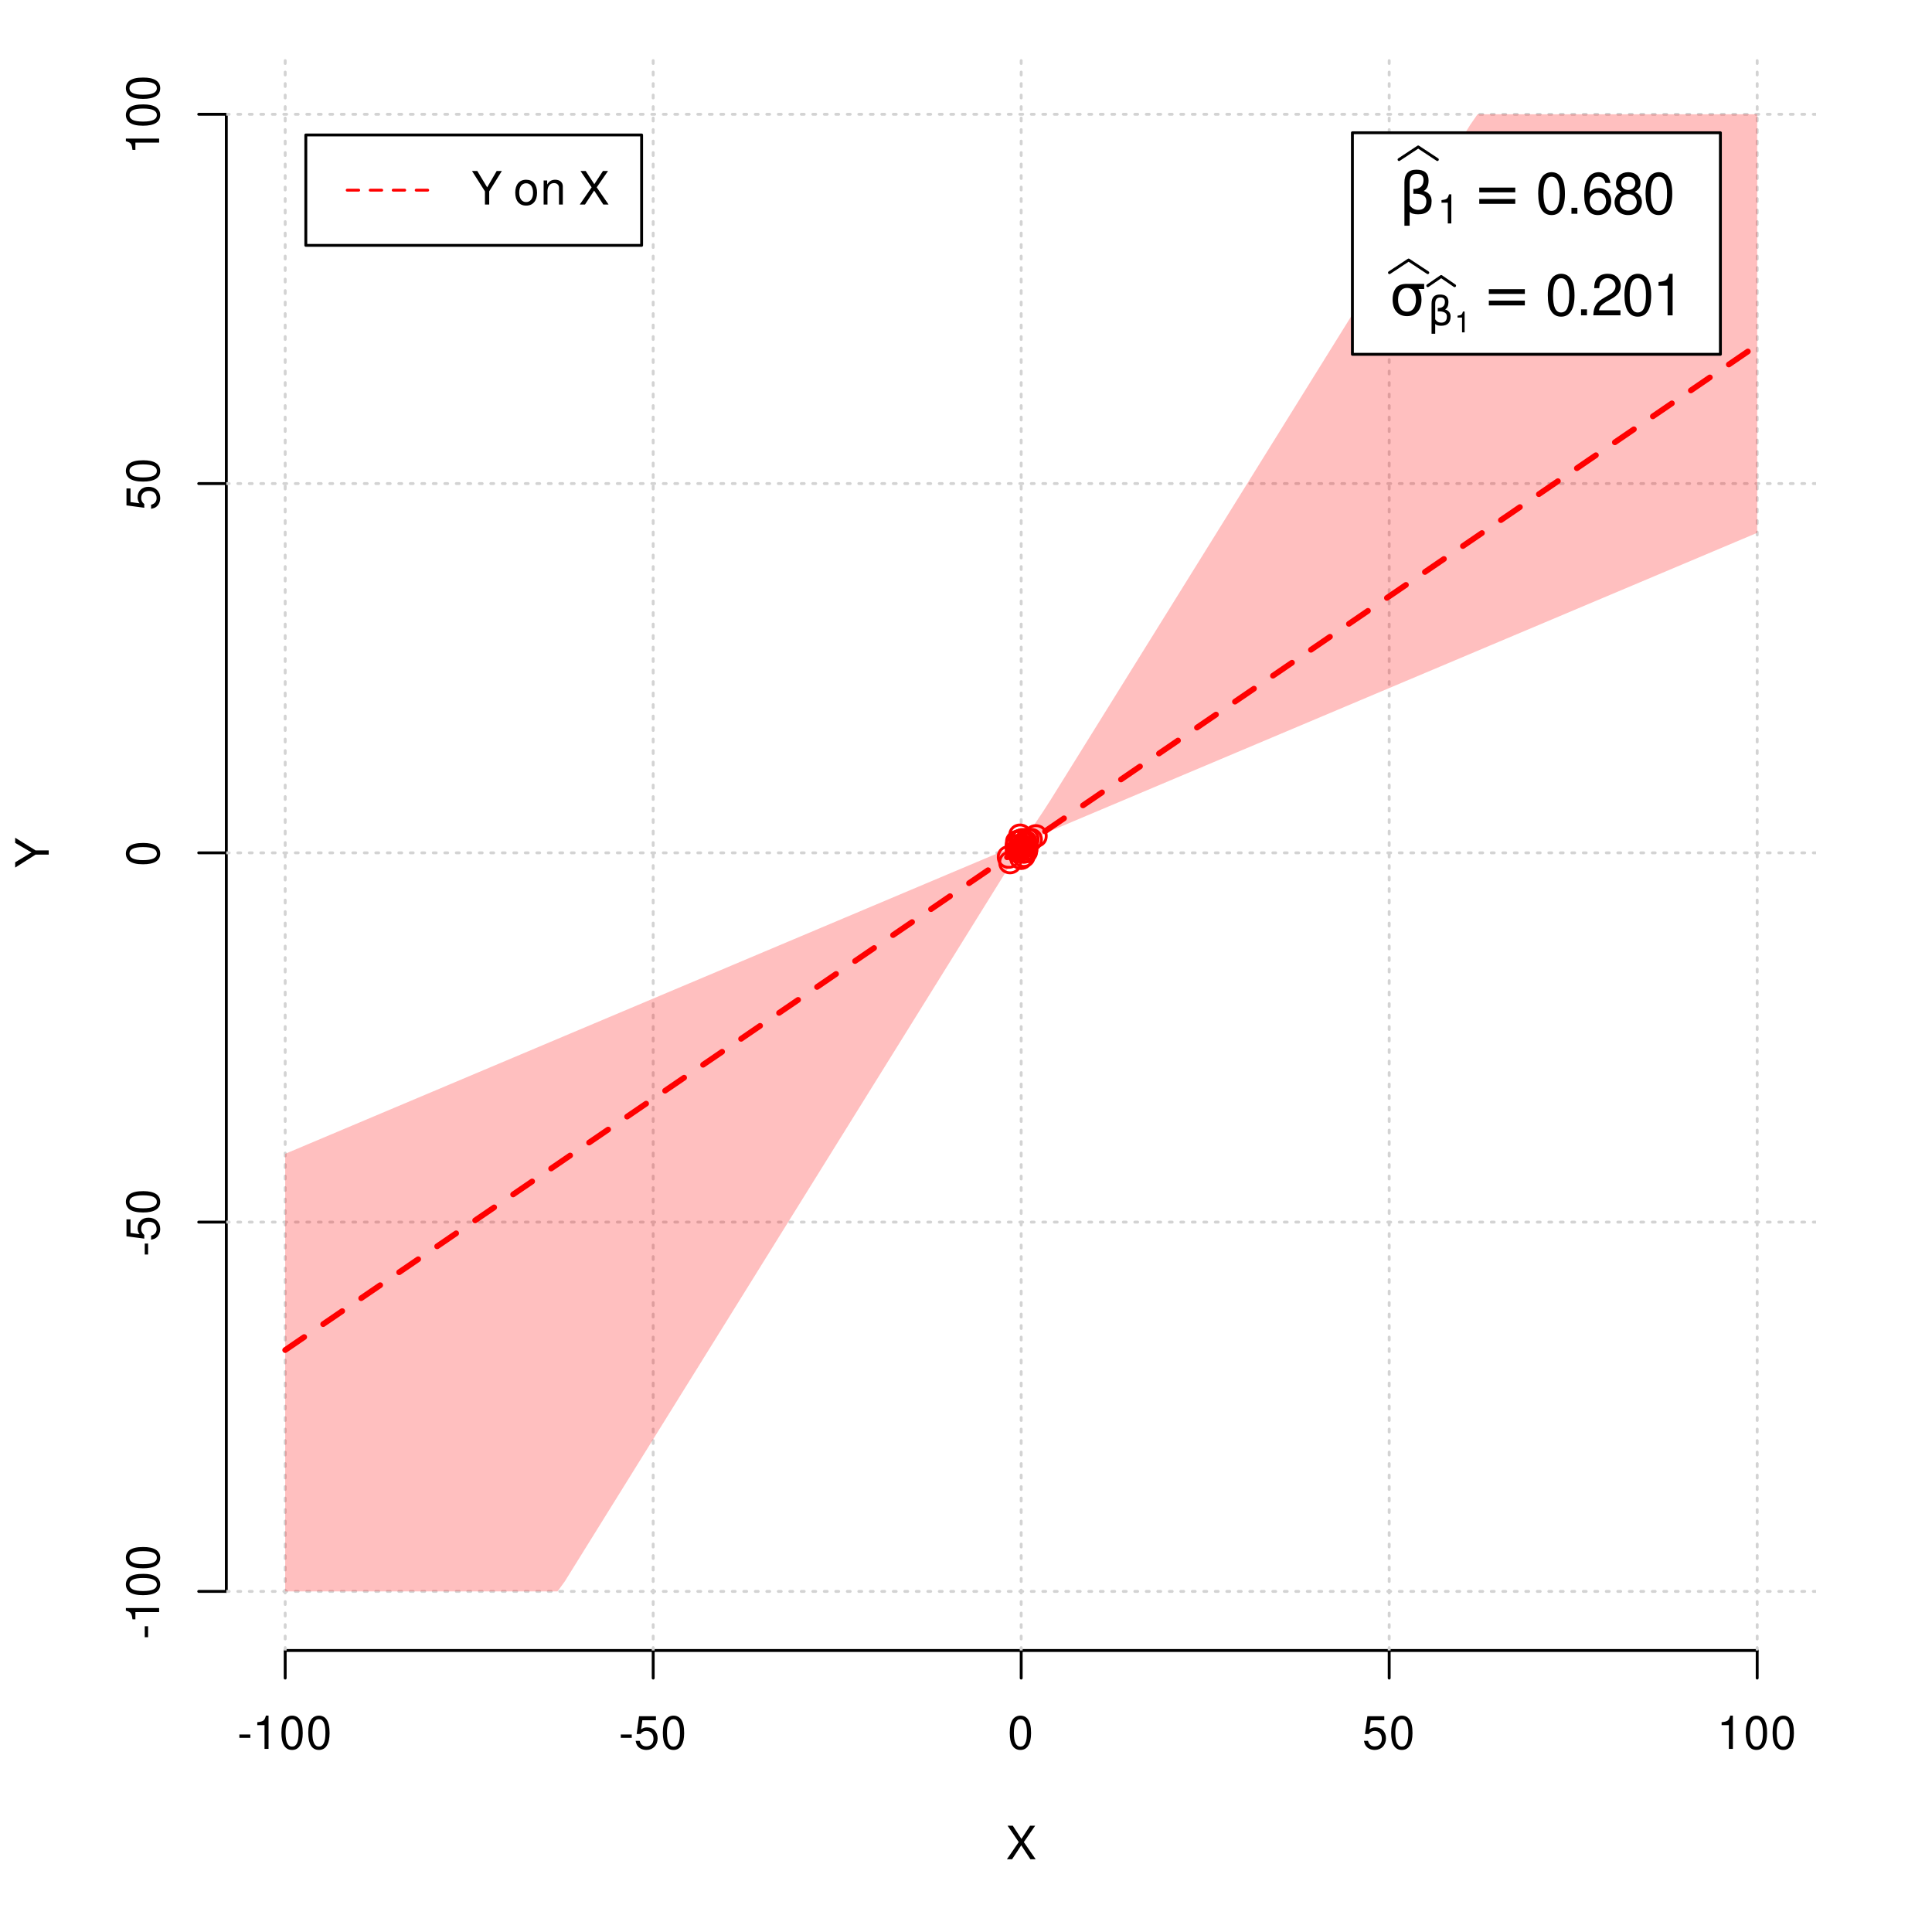 <?xml version="1.0" encoding="UTF-8"?>
<svg xmlns="http://www.w3.org/2000/svg" xmlns:xlink="http://www.w3.org/1999/xlink" width="504pt" height="504pt" viewBox="0 0 504 504" version="1.1">
<defs>
<g>
<symbol overflow="visible" id="glyph0-0">
<path style="stroke:none;" d=""/>
</symbol>
<symbol overflow="visible" id="glyph0-1">
<path style="stroke:none;" d="M 4.688 -4.484 L 7.641 -8.75 L 6.312 -8.75 L 4.062 -5.312 L 1.812 -8.75 L 0.453 -8.75 L 3.359 -4.484 L 0.266 0 L 1.625 0 L 4.016 -3.641 L 6.406 0 L 7.781 0 Z M 4.688 -4.484 "/>
</symbol>
<symbol overflow="visible" id="glyph0-2">
<path style="stroke:none;" d="M 3.406 -3.75 L 0.547 -3.75 L 0.547 -2.875 L 3.406 -2.875 Z M 3.406 -3.75 "/>
</symbol>
<symbol overflow="visible" id="glyph0-3">
<path style="stroke:none;" d="M 3.109 -6.188 L 3.109 0 L 4.156 0 L 4.156 -8.672 L 3.469 -8.672 C 3.094 -7.344 2.859 -7.156 1.219 -6.953 L 1.219 -6.188 Z M 3.109 -6.188 "/>
</symbol>
<symbol overflow="visible" id="glyph0-4">
<path style="stroke:none;" d="M 3.297 -8.672 C 2.516 -8.672 1.781 -8.312 1.344 -7.734 C 0.797 -6.953 0.516 -5.812 0.516 -4.203 C 0.516 -1.266 1.469 0.281 3.297 0.281 C 5.094 0.281 6.078 -1.266 6.078 -4.125 C 6.078 -5.812 5.812 -6.938 5.25 -7.734 C 4.812 -8.328 4.109 -8.672 3.297 -8.672 Z M 3.297 -7.734 C 4.438 -7.734 5 -6.578 5 -4.219 C 5 -1.75 4.453 -0.594 3.281 -0.594 C 2.156 -0.594 1.594 -1.797 1.594 -4.188 C 1.594 -6.578 2.156 -7.734 3.297 -7.734 Z M 3.297 -7.734 "/>
</symbol>
<symbol overflow="visible" id="glyph0-5">
<path style="stroke:none;" d="M 5.719 -8.516 L 1.312 -8.516 L 0.688 -3.875 L 1.656 -3.875 C 2.141 -4.469 2.562 -4.672 3.234 -4.672 C 4.375 -4.672 5.078 -3.891 5.078 -2.625 C 5.078 -1.406 4.375 -0.656 3.219 -0.656 C 2.297 -0.656 1.734 -1.125 1.469 -2.094 L 0.422 -2.094 C 0.562 -1.391 0.688 -1.062 0.938 -0.75 C 1.422 -0.094 2.281 0.281 3.234 0.281 C 4.953 0.281 6.156 -0.969 6.156 -2.766 C 6.156 -4.453 5.047 -5.609 3.406 -5.609 C 2.812 -5.609 2.328 -5.453 1.844 -5.094 L 2.172 -7.469 L 5.719 -7.469 Z M 5.719 -8.516 "/>
</symbol>
<symbol overflow="visible" id="glyph0-6">
<path style="stroke:none;" d="M 4.641 -3.438 L 7.938 -8.75 L 6.594 -8.75 L 4.109 -4.484 L 1.531 -8.75 L 0.156 -8.75 L 3.531 -3.438 L 3.531 0 L 4.641 0 Z M 4.641 -3.438 "/>
</symbol>
<symbol overflow="visible" id="glyph0-7">
<path style="stroke:none;" d=""/>
</symbol>
<symbol overflow="visible" id="glyph0-8">
<path style="stroke:none;" d="M 3.266 -6.469 C 1.484 -6.469 0.438 -5.203 0.438 -3.094 C 0.438 -0.969 1.484 0.281 3.281 0.281 C 5.047 0.281 6.125 -0.984 6.125 -3.047 C 6.125 -5.234 5.094 -6.469 3.266 -6.469 Z M 3.281 -5.547 C 4.406 -5.547 5.078 -4.625 5.078 -3.062 C 5.078 -1.578 4.375 -0.641 3.281 -0.641 C 2.156 -0.641 1.469 -1.578 1.469 -3.094 C 1.469 -4.625 2.156 -5.547 3.281 -5.547 Z M 3.281 -5.547 "/>
</symbol>
<symbol overflow="visible" id="glyph0-9">
<path style="stroke:none;" d="M 0.844 -6.281 L 0.844 0 L 1.844 0 L 1.844 -3.469 C 1.844 -4.75 2.516 -5.594 3.547 -5.594 C 4.344 -5.594 4.844 -5.109 4.844 -4.359 L 4.844 0 L 5.844 0 L 5.844 -4.75 C 5.844 -5.797 5.062 -6.469 3.859 -6.469 C 2.922 -6.469 2.312 -6.109 1.766 -5.234 L 1.766 -6.281 Z M 0.844 -6.281 "/>
</symbol>
<symbol overflow="visible" id="glyph1-0">
<path style="stroke:none;" d=""/>
</symbol>
<symbol overflow="visible" id="glyph1-1">
<path style="stroke:none;" d="M -3.438 -4.641 L -8.75 -7.938 L -8.75 -6.594 L -4.484 -4.109 L -8.75 -1.531 L -8.75 -0.156 L -3.438 -3.531 L 0 -3.531 L 0 -4.641 Z M -3.438 -4.641 "/>
</symbol>
<symbol overflow="visible" id="glyph1-2">
<path style="stroke:none;" d="M -3.75 -3.406 L -3.75 -0.547 L -2.875 -0.547 L -2.875 -3.406 Z M -3.75 -3.406 "/>
</symbol>
<symbol overflow="visible" id="glyph1-3">
<path style="stroke:none;" d="M -6.188 -3.109 L 0 -3.109 L 0 -4.156 L -8.672 -4.156 L -8.672 -3.469 C -7.344 -3.094 -7.156 -2.859 -6.953 -1.219 L -6.188 -1.219 Z M -6.188 -3.109 "/>
</symbol>
<symbol overflow="visible" id="glyph1-4">
<path style="stroke:none;" d="M -8.672 -3.297 C -8.672 -2.516 -8.312 -1.781 -7.734 -1.344 C -6.953 -0.797 -5.812 -0.516 -4.203 -0.516 C -1.266 -0.516 0.281 -1.469 0.281 -3.297 C 0.281 -5.094 -1.266 -6.078 -4.125 -6.078 C -5.812 -6.078 -6.938 -5.812 -7.734 -5.25 C -8.328 -4.812 -8.672 -4.109 -8.672 -3.297 Z M -7.734 -3.297 C -7.734 -4.438 -6.578 -5 -4.219 -5 C -1.75 -5 -0.594 -4.453 -0.594 -3.281 C -0.594 -2.156 -1.797 -1.594 -4.188 -1.594 C -6.578 -1.594 -7.734 -2.156 -7.734 -3.297 Z M -7.734 -3.297 "/>
</symbol>
<symbol overflow="visible" id="glyph1-5">
<path style="stroke:none;" d="M -8.516 -5.719 L -8.516 -1.312 L -3.875 -0.688 L -3.875 -1.656 C -4.469 -2.141 -4.672 -2.562 -4.672 -3.234 C -4.672 -4.375 -3.891 -5.078 -2.625 -5.078 C -1.406 -5.078 -0.656 -4.375 -0.656 -3.219 C -0.656 -2.297 -1.125 -1.734 -2.094 -1.469 L -2.094 -0.422 C -1.391 -0.562 -1.062 -0.688 -0.75 -0.938 C -0.094 -1.422 0.281 -2.281 0.281 -3.234 C 0.281 -4.953 -0.969 -6.156 -2.766 -6.156 C -4.453 -6.156 -5.609 -5.047 -5.609 -3.406 C -5.609 -2.812 -5.453 -2.328 -5.094 -1.844 L -7.469 -2.172 L -7.469 -5.719 Z M -8.516 -5.719 "/>
</symbol>
<symbol overflow="visible" id="glyph2-0">
<path style="stroke:none;" d="M 0.75 2.656 L 0.75 -10.578 L 8.25 -10.578 L 8.25 2.656 Z M 1.594 1.812 L 7.406 1.812 L 7.406 -9.734 L 1.594 -9.734 Z M 1.594 1.812 "/>
</symbol>
<symbol overflow="visible" id="glyph2-1">
<path style="stroke:none;" d="M 2.766 -0.5 L 2.766 3.125 L 1.406 3.125 L 1.406 -8.156 C 1.406 -10.375 2.445 -11.484 4.531 -11.484 C 6.645 -11.484 7.703 -10.547 7.703 -8.672 C 7.703 -7.336 7.285 -6.426 6.453 -5.938 C 7.816 -5.5 8.5 -4.625 8.5 -3.312 C 8.5 -1 7.32 0.156 4.969 0.156 C 3.926 0.156 3.191 -0.062 2.766 -0.5 Z M 2.766 -2.266 C 3.305 -1.422 4.055 -1 5.016 -1 C 6.422 -1 7.125 -1.766 7.125 -3.297 C 7.125 -4.672 5.992 -5.305 3.734 -5.203 L 3.734 -6.453 C 5.504 -6.453 6.391 -7.234 6.391 -8.797 C 6.391 -9.859 5.816 -10.391 4.672 -10.391 C 3.398 -10.391 2.766 -9.629 2.766 -8.109 Z M 2.766 -2.266 "/>
</symbol>
<symbol overflow="visible" id="glyph2-2">
<path style="stroke:none;" d="M 1.594 -6.812 L 10.984 -6.812 L 10.984 -5.578 L 1.594 -5.578 Z M 1.594 -3.828 L 10.984 -3.828 L 10.984 -2.578 L 1.594 -2.578 Z M 1.594 -3.828 "/>
</symbol>
<symbol overflow="visible" id="glyph2-3">
<path style="stroke:none;" d="M 4.594 -7.141 C 3.852 -7.141 3.281 -6.867 2.875 -6.328 C 2.457 -5.766 2.25 -5.02 2.25 -4.094 C 2.25 -3.113 2.457 -2.344 2.875 -1.781 C 3.289 -1.219 3.863 -0.938 4.594 -0.938 C 5.312 -0.938 5.879 -1.219 6.297 -1.781 C 6.711 -2.344 6.922 -3.113 6.922 -4.094 C 6.922 -4.988 6.711 -5.734 6.297 -6.328 C 5.91 -6.867 5.344 -7.141 4.594 -7.141 Z M 4.594 -8.203 L 9.062 -8.203 L 9.062 -6.859 L 7.562 -6.859 C 8.094 -6.098 8.359 -5.176 8.359 -4.094 C 8.359 -2.75 8.023 -1.695 7.359 -0.938 C 6.68 -0.164 5.758 0.219 4.594 0.219 C 3.414 0.219 2.492 -0.164 1.828 -0.938 C 1.16 -1.695 0.828 -2.75 0.828 -4.094 C 0.828 -5.445 1.16 -6.504 1.828 -7.266 C 2.379 -7.891 3.301 -8.203 4.594 -8.203 Z M 4.594 -8.203 "/>
</symbol>
<symbol overflow="visible" id="glyph3-0">
<path style="stroke:none;" d=""/>
</symbol>
<symbol overflow="visible" id="glyph3-1">
<path style="stroke:none;" d="M 2.719 -5.406 L 2.719 0 L 3.641 0 L 3.641 -7.594 L 3.031 -7.594 C 2.703 -6.422 2.5 -6.266 1.078 -6.078 L 1.078 -5.406 Z M 2.719 -5.406 "/>
</symbol>
<symbol overflow="visible" id="glyph4-0">
<path style="stroke:none;" d=""/>
</symbol>
<symbol overflow="visible" id="glyph4-1">
<path style="stroke:none;" d="M 4.125 -10.844 C 3.141 -10.844 2.234 -10.391 1.688 -9.656 C 0.984 -8.703 0.641 -7.266 0.641 -5.25 C 0.641 -1.594 1.844 0.344 4.125 0.344 C 6.375 0.344 7.609 -1.594 7.609 -5.156 C 7.609 -7.266 7.281 -8.672 6.562 -9.656 C 6.016 -10.406 5.125 -10.844 4.125 -10.844 Z M 4.125 -9.672 C 5.547 -9.672 6.25 -8.219 6.25 -5.281 C 6.25 -2.188 5.562 -0.75 4.094 -0.75 C 2.703 -0.75 2 -2.25 2 -5.234 C 2 -8.219 2.703 -9.672 4.125 -9.672 Z M 4.125 -9.672 "/>
</symbol>
<symbol overflow="visible" id="glyph4-2">
<path style="stroke:none;" d="M 2.859 -1.562 L 1.312 -1.562 L 1.312 0 L 2.859 0 Z M 2.859 -1.562 "/>
</symbol>
<symbol overflow="visible" id="glyph4-3">
<path style="stroke:none;" d="M 7.469 -8.031 C 7.219 -9.797 6.078 -10.844 4.453 -10.844 C 3.281 -10.844 2.234 -10.281 1.609 -9.297 C 0.938 -8.234 0.641 -6.922 0.641 -4.953 C 0.641 -3.125 0.906 -1.969 1.547 -1 C 2.109 -0.125 3.047 0.344 4.219 0.344 C 6.234 0.344 7.688 -1.172 7.688 -3.281 C 7.688 -5.281 6.344 -6.688 4.438 -6.688 C 3.391 -6.688 2.562 -6.297 2 -5.5 C 2.016 -8.188 2.844 -9.672 4.359 -9.672 C 5.297 -9.672 5.938 -9.078 6.156 -8.031 Z M 4.281 -5.516 C 5.547 -5.516 6.344 -4.625 6.344 -3.188 C 6.344 -1.812 5.438 -0.828 4.234 -0.828 C 3 -0.828 2.062 -1.859 2.062 -3.234 C 2.062 -4.594 2.969 -5.516 4.281 -5.516 Z M 4.281 -5.516 "/>
</symbol>
<symbol overflow="visible" id="glyph4-4">
<path style="stroke:none;" d="M 5.859 -5.719 C 6.969 -6.391 7.312 -6.938 7.312 -7.953 C 7.312 -9.656 6.016 -10.844 4.125 -10.844 C 2.25 -10.844 0.938 -9.656 0.938 -7.969 C 0.938 -6.938 1.281 -6.406 2.375 -5.719 C 1.156 -5.094 0.562 -4.219 0.562 -3.016 C 0.562 -1.031 2.016 0.344 4.125 0.344 C 6.219 0.344 7.688 -1.031 7.688 -3.016 C 7.688 -4.219 7.094 -5.094 5.859 -5.719 Z M 4.125 -9.672 C 5.25 -9.672 5.969 -9 5.969 -7.922 C 5.969 -6.906 5.234 -6.219 4.125 -6.219 C 3 -6.219 2.281 -6.906 2.281 -7.953 C 2.281 -9 3 -9.672 4.125 -9.672 Z M 4.125 -5.109 C 5.438 -5.109 6.344 -4.25 6.344 -2.984 C 6.344 -1.688 5.453 -0.828 4.094 -0.828 C 2.812 -0.828 1.906 -1.703 1.906 -2.969 C 1.906 -4.266 2.797 -5.109 4.125 -5.109 Z M 4.125 -5.109 "/>
</symbol>
<symbol overflow="visible" id="glyph4-5">
<path style="stroke:none;" d="M 7.594 -1.312 L 2 -1.312 C 2.125 -2.203 2.609 -2.781 3.922 -3.562 L 5.422 -4.406 C 6.906 -5.234 7.672 -6.344 7.672 -7.688 C 7.672 -8.578 7.312 -9.422 6.672 -10 C 6.047 -10.578 5.266 -10.844 4.266 -10.844 C 2.906 -10.844 1.906 -10.359 1.312 -9.438 C 0.938 -8.859 0.781 -8.188 0.75 -7.094 L 2.062 -7.094 C 2.109 -7.828 2.203 -8.266 2.391 -8.625 C 2.734 -9.281 3.422 -9.688 4.219 -9.688 C 5.422 -9.688 6.312 -8.812 6.312 -7.656 C 6.312 -6.781 5.812 -6.031 4.875 -5.484 L 3.5 -4.688 C 1.281 -3.406 0.625 -2.391 0.516 -0.016 L 7.594 -0.016 Z M 7.594 -1.312 "/>
</symbol>
<symbol overflow="visible" id="glyph4-6">
<path style="stroke:none;" d="M 3.891 -7.719 L 3.891 0 L 5.203 0 L 5.203 -10.844 L 4.328 -10.844 C 3.875 -9.188 3.562 -8.953 1.531 -8.688 L 1.531 -7.719 Z M 3.891 -7.719 "/>
</symbol>
<symbol overflow="visible" id="glyph5-0">
<path style="stroke:none;" d="M 0.516 1.859 L 0.516 -7.406 L 5.766 -7.406 L 5.766 1.859 Z M 1.109 1.266 L 5.188 1.266 L 5.188 -6.812 L 1.109 -6.812 Z M 1.109 1.266 "/>
</symbol>
<symbol overflow="visible" id="glyph5-1">
<path style="stroke:none;" d="M 1.938 -0.359 L 1.938 2.188 L 0.984 2.188 L 0.984 -5.703 C 0.984 -7.266 1.711 -8.047 3.172 -8.047 C 4.648 -8.047 5.391 -7.391 5.391 -6.078 C 5.391 -5.141 5.098 -4.5 4.516 -4.156 C 5.473 -3.844 5.953 -3.234 5.953 -2.328 C 5.953 -0.703 5.125 0.109 3.469 0.109 C 2.75 0.109 2.238 -0.047 1.938 -0.359 Z M 1.938 -1.578 C 2.312 -0.992 2.836 -0.703 3.516 -0.703 C 4.492 -0.703 4.984 -1.238 4.984 -2.312 C 4.984 -3.27 4.191 -3.711 2.609 -3.641 L 2.609 -4.516 C 3.848 -4.516 4.469 -5.062 4.469 -6.156 C 4.469 -6.906 4.066 -7.281 3.266 -7.281 C 2.379 -7.281 1.938 -6.742 1.938 -5.672 Z M 1.938 -1.578 "/>
</symbol>
<symbol overflow="visible" id="glyph6-0">
<path style="stroke:none;" d=""/>
</symbol>
<symbol overflow="visible" id="glyph6-1">
<path style="stroke:none;" d="M 1.938 -3.859 L 1.938 0 L 2.609 0 L 2.609 -5.422 L 2.172 -5.422 C 1.938 -4.594 1.781 -4.484 0.766 -4.344 L 0.766 -3.859 Z M 1.938 -3.859 "/>
</symbol>
</g>
<clipPath id="clip1">
  <path d="M 74 14.398 L 75 14.398 L 75 430.559 L 74 430.559 Z M 74 14.398 "/>
</clipPath>
<clipPath id="clip2">
  <path d="M 170 14.398 L 171 14.398 L 171 430.559 L 170 430.559 Z M 170 14.398 "/>
</clipPath>
<clipPath id="clip3">
  <path d="M 266 14.398 L 267 14.398 L 267 430.559 L 266 430.559 Z M 266 14.398 "/>
</clipPath>
<clipPath id="clip4">
  <path d="M 362 14.398 L 363 14.398 L 363 430.559 L 362 430.559 Z M 362 14.398 "/>
</clipPath>
<clipPath id="clip5">
  <path d="M 458 14.398 L 459 14.398 L 459 430.559 L 458 430.559 Z M 458 14.398 "/>
</clipPath>
<clipPath id="clip6">
  <path d="M 59.039 414 L 473.758 414 L 473.758 416 L 59.039 416 Z M 59.039 414 "/>
</clipPath>
<clipPath id="clip7">
  <path d="M 59.039 318 L 473.758 318 L 473.758 320 L 59.039 320 Z M 59.039 318 "/>
</clipPath>
<clipPath id="clip8">
  <path d="M 59.039 222 L 473.758 222 L 473.758 223 L 59.039 223 Z M 59.039 222 "/>
</clipPath>
<clipPath id="clip9">
  <path d="M 59.039 125 L 473.758 125 L 473.758 127 L 59.039 127 Z M 59.039 125 "/>
</clipPath>
<clipPath id="clip10">
  <path d="M 59.039 29 L 473.758 29 L 473.758 31 L 59.039 31 Z M 59.039 29 "/>
</clipPath>
</defs>
<g id="surface391">
<rect x="0" y="0" width="504" height="504" style="fill:rgb(100%,100%,100%);fill-opacity:1;stroke:none;"/>
<g style="fill:rgb(0%,0%,0%);fill-opacity:1;">
  <use xlink:href="#glyph0-1" x="262.398" y="485.029"/>
</g>
<g style="fill:rgb(0%,0%,0%);fill-opacity:1;">
  <use xlink:href="#glyph1-1" x="12.709" y="226.48"/>
</g>
<path style="fill:none;stroke-width:0.75;stroke-linecap:round;stroke-linejoin:round;stroke:rgb(0%,0%,0%);stroke-opacity:1;stroke-miterlimit:10;" d="M 74.398 430.559 L 458.398 430.559 "/>
<path style="fill:none;stroke-width:0.75;stroke-linecap:round;stroke-linejoin:round;stroke:rgb(0%,0%,0%);stroke-opacity:1;stroke-miterlimit:10;" d="M 74.398 430.559 L 74.398 437.762 "/>
<path style="fill:none;stroke-width:0.75;stroke-linecap:round;stroke-linejoin:round;stroke:rgb(0%,0%,0%);stroke-opacity:1;stroke-miterlimit:10;" d="M 170.398 430.559 L 170.398 437.762 "/>
<path style="fill:none;stroke-width:0.75;stroke-linecap:round;stroke-linejoin:round;stroke:rgb(0%,0%,0%);stroke-opacity:1;stroke-miterlimit:10;" d="M 266.398 430.559 L 266.398 437.762 "/>
<path style="fill:none;stroke-width:0.75;stroke-linecap:round;stroke-linejoin:round;stroke:rgb(0%,0%,0%);stroke-opacity:1;stroke-miterlimit:10;" d="M 362.398 430.559 L 362.398 437.762 "/>
<path style="fill:none;stroke-width:0.75;stroke-linecap:round;stroke-linejoin:round;stroke:rgb(0%,0%,0%);stroke-opacity:1;stroke-miterlimit:10;" d="M 458.398 430.559 L 458.398 437.762 "/>
<g style="fill:rgb(0%,0%,0%);fill-opacity:1;">
  <use xlink:href="#glyph0-2" x="61.898" y="456.229"/>
  <use xlink:href="#glyph0-3" x="65.898" y="456.229"/>
  <use xlink:href="#glyph0-4" x="72.898" y="456.229"/>
  <use xlink:href="#glyph0-4" x="79.898" y="456.229"/>
</g>
<g style="fill:rgb(0%,0%,0%);fill-opacity:1;">
  <use xlink:href="#glyph0-2" x="161.398" y="456.229"/>
  <use xlink:href="#glyph0-5" x="165.398" y="456.229"/>
  <use xlink:href="#glyph0-4" x="172.398" y="456.229"/>
</g>
<g style="fill:rgb(0%,0%,0%);fill-opacity:1;">
  <use xlink:href="#glyph0-4" x="262.898" y="456.229"/>
</g>
<g style="fill:rgb(0%,0%,0%);fill-opacity:1;">
  <use xlink:href="#glyph0-5" x="355.398" y="456.229"/>
  <use xlink:href="#glyph0-4" x="362.398" y="456.229"/>
</g>
<g style="fill:rgb(0%,0%,0%);fill-opacity:1;">
  <use xlink:href="#glyph0-3" x="447.898" y="456.229"/>
  <use xlink:href="#glyph0-4" x="454.898" y="456.229"/>
  <use xlink:href="#glyph0-4" x="461.898" y="456.229"/>
</g>
<path style="fill:none;stroke-width:0.75;stroke-linecap:round;stroke-linejoin:round;stroke:rgb(0%,0%,0%);stroke-opacity:1;stroke-miterlimit:10;" d="M 59.039 415.148 L 59.039 29.812 "/>
<path style="fill:none;stroke-width:0.75;stroke-linecap:round;stroke-linejoin:round;stroke:rgb(0%,0%,0%);stroke-opacity:1;stroke-miterlimit:10;" d="M 59.039 415.148 L 51.84 415.148 "/>
<path style="fill:none;stroke-width:0.75;stroke-linecap:round;stroke-linejoin:round;stroke:rgb(0%,0%,0%);stroke-opacity:1;stroke-miterlimit:10;" d="M 59.039 318.812 L 51.84 318.812 "/>
<path style="fill:none;stroke-width:0.75;stroke-linecap:round;stroke-linejoin:round;stroke:rgb(0%,0%,0%);stroke-opacity:1;stroke-miterlimit:10;" d="M 59.039 222.48 L 51.84 222.48 "/>
<path style="fill:none;stroke-width:0.75;stroke-linecap:round;stroke-linejoin:round;stroke:rgb(0%,0%,0%);stroke-opacity:1;stroke-miterlimit:10;" d="M 59.039 126.148 L 51.84 126.148 "/>
<path style="fill:none;stroke-width:0.75;stroke-linecap:round;stroke-linejoin:round;stroke:rgb(0%,0%,0%);stroke-opacity:1;stroke-miterlimit:10;" d="M 59.039 29.812 L 51.84 29.812 "/>
<g style="fill:rgb(0%,0%,0%);fill-opacity:1;">
  <use xlink:href="#glyph1-2" x="41.51" y="427.648"/>
  <use xlink:href="#glyph1-3" x="41.51" y="423.648"/>
  <use xlink:href="#glyph1-4" x="41.51" y="416.648"/>
  <use xlink:href="#glyph1-4" x="41.51" y="409.648"/>
</g>
<g style="fill:rgb(0%,0%,0%);fill-opacity:1;">
  <use xlink:href="#glyph1-2" x="41.51" y="327.812"/>
  <use xlink:href="#glyph1-5" x="41.51" y="323.812"/>
  <use xlink:href="#glyph1-4" x="41.51" y="316.812"/>
</g>
<g style="fill:rgb(0%,0%,0%);fill-opacity:1;">
  <use xlink:href="#glyph1-4" x="41.51" y="225.98"/>
</g>
<g style="fill:rgb(0%,0%,0%);fill-opacity:1;">
  <use xlink:href="#glyph1-5" x="41.51" y="133.148"/>
  <use xlink:href="#glyph1-4" x="41.51" y="126.148"/>
</g>
<g style="fill:rgb(0%,0%,0%);fill-opacity:1;">
  <use xlink:href="#glyph1-3" x="41.51" y="40.312"/>
  <use xlink:href="#glyph1-4" x="41.51" y="33.312"/>
  <use xlink:href="#glyph1-4" x="41.51" y="26.312"/>
</g>
<g clip-path="url(#clip1)" clip-rule="nonzero">
<path style="fill:none;stroke-width:0.75;stroke-linecap:round;stroke-linejoin:round;stroke:rgb(82.745%,82.745%,82.745%);stroke-opacity:1;stroke-dasharray:0.75,2.25;stroke-miterlimit:10;" d="M 74.398 430.559 L 74.398 14.398 "/>
</g>
<g clip-path="url(#clip2)" clip-rule="nonzero">
<path style="fill:none;stroke-width:0.75;stroke-linecap:round;stroke-linejoin:round;stroke:rgb(82.745%,82.745%,82.745%);stroke-opacity:1;stroke-dasharray:0.75,2.25;stroke-miterlimit:10;" d="M 170.398 430.559 L 170.398 14.398 "/>
</g>
<g clip-path="url(#clip3)" clip-rule="nonzero">
<path style="fill:none;stroke-width:0.75;stroke-linecap:round;stroke-linejoin:round;stroke:rgb(82.745%,82.745%,82.745%);stroke-opacity:1;stroke-dasharray:0.75,2.25;stroke-miterlimit:10;" d="M 266.398 430.559 L 266.398 14.398 "/>
</g>
<g clip-path="url(#clip4)" clip-rule="nonzero">
<path style="fill:none;stroke-width:0.75;stroke-linecap:round;stroke-linejoin:round;stroke:rgb(82.745%,82.745%,82.745%);stroke-opacity:1;stroke-dasharray:0.75,2.25;stroke-miterlimit:10;" d="M 362.398 430.559 L 362.398 14.398 "/>
</g>
<g clip-path="url(#clip5)" clip-rule="nonzero">
<path style="fill:none;stroke-width:0.75;stroke-linecap:round;stroke-linejoin:round;stroke:rgb(82.745%,82.745%,82.745%);stroke-opacity:1;stroke-dasharray:0.75,2.25;stroke-miterlimit:10;" d="M 458.398 430.559 L 458.398 14.398 "/>
</g>
<g clip-path="url(#clip6)" clip-rule="nonzero">
<path style="fill:none;stroke-width:0.75;stroke-linecap:round;stroke-linejoin:round;stroke:rgb(82.745%,82.745%,82.745%);stroke-opacity:1;stroke-dasharray:0.75,2.25;stroke-miterlimit:10;" d="M 59.039 415.148 L 473.762 415.148 "/>
</g>
<g clip-path="url(#clip7)" clip-rule="nonzero">
<path style="fill:none;stroke-width:0.75;stroke-linecap:round;stroke-linejoin:round;stroke:rgb(82.745%,82.745%,82.745%);stroke-opacity:1;stroke-dasharray:0.75,2.25;stroke-miterlimit:10;" d="M 59.039 318.812 L 473.762 318.812 "/>
</g>
<g clip-path="url(#clip8)" clip-rule="nonzero">
<path style="fill:none;stroke-width:0.75;stroke-linecap:round;stroke-linejoin:round;stroke:rgb(82.745%,82.745%,82.745%);stroke-opacity:1;stroke-dasharray:0.75,2.25;stroke-miterlimit:10;" d="M 59.039 222.48 L 473.762 222.48 "/>
</g>
<g clip-path="url(#clip9)" clip-rule="nonzero">
<path style="fill:none;stroke-width:0.75;stroke-linecap:round;stroke-linejoin:round;stroke:rgb(82.745%,82.745%,82.745%);stroke-opacity:1;stroke-dasharray:0.75,2.25;stroke-miterlimit:10;" d="M 59.039 126.148 L 473.762 126.148 "/>
</g>
<g clip-path="url(#clip10)" clip-rule="nonzero">
<path style="fill:none;stroke-width:0.75;stroke-linecap:round;stroke-linejoin:round;stroke:rgb(82.745%,82.745%,82.745%);stroke-opacity:1;stroke-dasharray:0.75,2.25;stroke-miterlimit:10;" d="M 59.039 29.812 L 473.762 29.812 "/>
</g>
<path style=" stroke:none;fill-rule:nonzero;fill:rgb(100%,0%,0%);fill-opacity:0.251;" d="M 74.398 381.992 L 74.398 300.992 L 76.32 300.184 L 78.238 299.375 L 80.16 298.562 L 82.078 297.754 L 84 296.941 L 85.922 296.133 L 87.84 295.324 L 89.762 294.512 L 91.68 293.703 L 93.602 292.895 L 95.52 292.082 L 97.441 291.273 L 99.359 290.465 L 101.281 289.652 L 103.199 288.844 L 105.121 288.035 L 107.039 287.223 L 108.961 286.414 L 110.879 285.605 L 112.801 284.793 L 114.719 283.984 L 116.641 283.172 L 118.559 282.363 L 120.48 281.555 L 122.398 280.742 L 124.32 279.934 L 126.238 279.125 L 128.16 278.312 L 130.078 277.504 L 132 276.695 L 133.922 275.883 L 135.84 275.074 L 137.762 274.266 L 139.68 273.453 L 141.602 272.645 L 143.52 271.832 L 145.441 271.023 L 147.359 270.215 L 149.281 269.402 L 151.199 268.594 L 153.121 267.785 L 155.039 266.973 L 156.961 266.164 L 158.879 265.355 L 160.801 264.543 L 162.719 263.734 L 164.641 262.926 L 166.559 262.113 L 168.48 261.305 L 170.398 260.496 L 172.32 259.684 L 174.238 258.875 L 176.16 258.062 L 178.078 257.254 L 180 256.445 L 181.922 255.633 L 183.84 254.824 L 185.762 254.016 L 187.68 253.203 L 189.602 252.395 L 191.52 251.586 L 193.441 250.773 L 195.359 249.965 L 197.281 249.156 L 199.199 248.344 L 201.121 247.535 L 203.039 246.723 L 204.961 245.914 L 206.879 245.105 L 208.801 244.293 L 210.719 243.484 L 212.641 242.676 L 214.559 241.863 L 216.48 241.055 L 218.398 240.246 L 220.32 239.434 L 222.238 238.625 L 224.16 237.816 L 226.078 237.004 L 229.922 235.387 L 231.84 234.574 L 233.762 233.766 L 235.68 232.953 L 237.602 232.145 L 239.52 231.336 L 241.441 230.523 L 243.359 229.715 L 245.281 228.906 L 247.199 228.094 L 249.121 227.285 L 251.039 226.477 L 252.961 225.664 L 254.879 224.855 L 256.801 224.047 L 258.719 223.234 L 260.641 222.426 L 262.559 221.617 L 264.48 220.684 L 266.398 219.656 L 268.32 217.27 L 270.238 214.508 L 272.16 211.629 L 274.078 208.652 L 277.922 202.473 L 279.84 199.387 L 281.762 196.297 L 283.68 193.207 L 285.602 190.117 L 287.52 187.031 L 289.441 183.941 L 291.359 180.852 L 293.281 177.766 L 295.199 174.676 L 297.121 171.586 L 299.039 168.496 L 300.961 165.41 L 302.879 162.32 L 304.801 159.23 L 306.719 156.145 L 308.641 153.055 L 310.559 149.965 L 312.48 146.875 L 314.398 143.789 L 316.32 140.699 L 318.238 137.609 L 320.16 134.523 L 322.078 131.434 L 325.922 125.254 L 327.84 122.168 L 329.762 119.078 L 331.68 115.988 L 333.602 112.902 L 335.52 109.812 L 337.441 106.723 L 339.359 103.633 L 341.281 100.547 L 343.199 97.457 L 345.121 94.367 L 347.039 91.281 L 348.961 88.191 L 350.879 85.102 L 352.801 82.016 L 354.719 78.926 L 356.641 75.836 L 358.559 72.746 L 360.48 69.66 L 362.398 66.57 L 364.32 63.48 L 366.238 60.395 L 368.16 57.305 L 370.078 54.215 L 372 51.125 L 373.922 48.039 L 375.84 44.949 L 377.762 41.859 L 379.68 38.773 L 381.602 35.684 L 383.52 32.594 L 385.441 29.812 L 458.398 29.812 L 458.398 138.996 L 456.48 139.809 L 454.559 140.617 L 452.641 141.426 L 450.719 142.238 L 448.801 143.047 L 446.879 143.855 L 444.961 144.668 L 443.039 145.477 L 441.121 146.289 L 439.199 147.098 L 437.281 147.906 L 435.359 148.719 L 433.441 149.527 L 431.52 150.336 L 429.602 151.148 L 427.68 151.957 L 425.762 152.766 L 423.84 153.578 L 421.922 154.387 L 420 155.195 L 418.078 156.008 L 416.16 156.816 L 414.238 157.625 L 412.32 158.438 L 410.398 159.246 L 408.48 160.059 L 406.559 160.867 L 404.641 161.676 L 402.719 162.488 L 400.801 163.297 L 398.879 164.105 L 396.961 164.918 L 395.039 165.727 L 393.121 166.535 L 391.199 167.348 L 389.281 168.156 L 387.359 168.965 L 385.441 169.777 L 383.52 170.586 L 381.602 171.398 L 379.68 172.207 L 377.762 173.016 L 375.84 173.828 L 373.922 174.637 L 372 175.445 L 370.078 176.258 L 368.16 177.066 L 366.238 177.875 L 364.32 178.688 L 362.398 179.496 L 360.48 180.305 L 358.559 181.117 L 356.641 181.926 L 354.719 182.734 L 352.801 183.547 L 350.879 184.355 L 348.961 185.168 L 347.039 185.977 L 345.121 186.785 L 343.199 187.598 L 341.281 188.406 L 339.359 189.215 L 337.441 190.027 L 335.52 190.836 L 333.602 191.645 L 331.68 192.457 L 329.762 193.266 L 327.84 194.074 L 325.922 194.887 L 324 195.695 L 322.078 196.508 L 320.16 197.316 L 318.238 198.125 L 316.32 198.938 L 314.398 199.746 L 312.48 200.555 L 310.559 201.367 L 308.641 202.176 L 306.719 202.984 L 304.801 203.797 L 302.879 204.605 L 300.961 205.414 L 299.039 206.227 L 297.121 207.035 L 295.199 207.844 L 293.281 208.656 L 291.359 209.465 L 289.441 210.277 L 287.52 211.086 L 285.602 211.895 L 283.68 212.707 L 281.762 213.516 L 279.84 214.324 L 277.922 215.137 L 274.078 216.754 L 272.16 217.641 L 270.238 218.637 L 268.32 219.816 L 266.398 221.551 L 264.48 224.094 L 262.559 227.184 L 260.641 230.273 L 258.719 233.359 L 256.801 236.449 L 254.879 239.539 L 252.961 242.625 L 251.039 245.715 L 249.121 248.805 L 247.199 251.895 L 245.281 254.98 L 243.359 258.07 L 241.441 261.16 L 239.52 264.246 L 237.602 267.336 L 235.68 270.426 L 233.762 273.516 L 231.84 276.602 L 229.922 279.691 L 228 282.781 L 226.078 285.867 L 224.16 288.957 L 222.238 292.047 L 220.32 295.137 L 218.398 298.223 L 216.48 301.312 L 214.559 304.402 L 212.641 307.488 L 210.719 310.578 L 208.801 313.668 L 206.879 316.758 L 204.961 319.844 L 203.039 322.934 L 201.121 326.023 L 199.199 329.109 L 197.281 332.199 L 195.359 335.289 L 193.441 338.379 L 191.52 341.465 L 189.602 344.555 L 187.68 347.645 L 185.762 350.73 L 183.84 353.82 L 181.922 356.91 L 180 360 L 178.078 363.086 L 176.16 366.176 L 174.238 369.266 L 172.32 372.352 L 170.398 375.441 L 168.48 378.531 L 166.559 381.617 L 164.641 384.707 L 162.719 387.797 L 160.801 390.887 L 158.879 393.973 L 156.961 397.062 L 155.039 400.152 L 153.121 403.238 L 151.199 406.328 L 149.281 409.418 L 147.359 412.508 L 145.441 415.148 L 74.398 415.148 Z M 74.398 381.992 "/>
<path style="fill:none;stroke-width:0.75;stroke-linecap:round;stroke-linejoin:round;stroke:rgb(100%,0%,0%);stroke-opacity:1;stroke-miterlimit:10;" d="M 269.871 220.004 C 269.871 223.602 264.473 223.602 264.473 220.004 C 264.473 216.402 269.871 216.402 269.871 220.004 "/>
<path style="fill:none;stroke-width:0.75;stroke-linecap:round;stroke-linejoin:round;stroke:rgb(100%,0%,0%);stroke-opacity:1;stroke-miterlimit:10;" d="M 270.527 221.449 C 270.527 225.047 265.129 225.047 265.129 221.449 C 265.129 217.848 270.527 217.848 270.527 221.449 "/>
<path style="fill:none;stroke-width:0.75;stroke-linecap:round;stroke-linejoin:round;stroke:rgb(100%,0%,0%);stroke-opacity:1;stroke-miterlimit:10;" d="M 270.285 219.652 C 270.285 223.254 264.883 223.254 264.883 219.652 C 264.883 216.051 270.285 216.051 270.285 219.652 "/>
<path style="fill:none;stroke-width:0.75;stroke-linecap:round;stroke-linejoin:round;stroke:rgb(100%,0%,0%);stroke-opacity:1;stroke-miterlimit:10;" d="M 268.516 221.746 C 268.516 225.344 263.113 225.344 263.113 221.746 C 263.113 218.145 268.516 218.145 268.516 221.746 "/>
<path style="fill:none;stroke-width:0.75;stroke-linecap:round;stroke-linejoin:round;stroke:rgb(100%,0%,0%);stroke-opacity:1;stroke-miterlimit:10;" d="M 269.473 219.078 C 269.473 222.68 264.07 222.68 264.07 219.078 C 264.07 215.48 269.473 215.48 269.473 219.078 "/>
<path style="fill:none;stroke-width:0.75;stroke-linecap:round;stroke-linejoin:round;stroke:rgb(100%,0%,0%);stroke-opacity:1;stroke-miterlimit:10;" d="M 270.418 222.109 C 270.418 225.711 265.016 225.711 265.016 222.109 C 265.016 218.508 270.418 218.508 270.418 222.109 "/>
<path style="fill:none;stroke-width:0.75;stroke-linecap:round;stroke-linejoin:round;stroke:rgb(100%,0%,0%);stroke-opacity:1;stroke-miterlimit:10;" d="M 269.668 220.812 C 269.668 224.41 264.27 224.41 264.27 220.812 C 264.27 217.211 269.668 217.211 269.668 220.812 "/>
<path style="fill:none;stroke-width:0.75;stroke-linecap:round;stroke-linejoin:round;stroke:rgb(100%,0%,0%);stroke-opacity:1;stroke-miterlimit:10;" d="M 268.902 221.445 C 268.902 225.043 263.5 225.043 263.5 221.445 C 263.5 217.844 268.902 217.844 268.902 221.445 "/>
<path style="fill:none;stroke-width:0.75;stroke-linecap:round;stroke-linejoin:round;stroke:rgb(100%,0%,0%);stroke-opacity:1;stroke-miterlimit:10;" d="M 269.199 221.445 C 269.199 225.043 263.801 225.043 263.801 221.445 C 263.801 217.844 269.199 217.844 269.199 221.445 "/>
<path style="fill:none;stroke-width:0.75;stroke-linecap:round;stroke-linejoin:round;stroke:rgb(100%,0%,0%);stroke-opacity:1;stroke-miterlimit:10;" d="M 269.75 222.254 C 269.75 225.852 264.352 225.852 264.352 222.254 C 264.352 218.652 269.75 218.652 269.75 222.254 "/>
<path style="fill:none;stroke-width:0.75;stroke-linecap:round;stroke-linejoin:round;stroke:rgb(100%,0%,0%);stroke-opacity:1;stroke-miterlimit:10;" d="M 267.848 220.703 C 267.848 224.301 262.445 224.301 262.445 220.703 C 262.445 217.102 267.848 217.102 267.848 220.703 "/>
<path style="fill:none;stroke-width:0.75;stroke-linecap:round;stroke-linejoin:round;stroke:rgb(100%,0%,0%);stroke-opacity:1;stroke-miterlimit:10;" d="M 269.754 223.324 C 269.754 226.926 264.355 226.926 264.355 223.324 C 264.355 219.727 269.754 219.727 269.754 223.324 "/>
<path style="fill:none;stroke-width:0.75;stroke-linecap:round;stroke-linejoin:round;stroke:rgb(100%,0%,0%);stroke-opacity:1;stroke-miterlimit:10;" d="M 268.637 221.387 C 268.637 224.984 263.238 224.984 263.238 221.387 C 263.238 217.785 268.637 217.785 268.637 221.387 "/>
<path style="fill:none;stroke-width:0.75;stroke-linecap:round;stroke-linejoin:round;stroke:rgb(100%,0%,0%);stroke-opacity:1;stroke-miterlimit:10;" d="M 267.977 219.621 C 267.977 223.223 262.574 223.223 262.574 219.621 C 262.574 216.023 267.977 216.023 267.977 219.621 "/>
<path style="fill:none;stroke-width:0.75;stroke-linecap:round;stroke-linejoin:round;stroke:rgb(100%,0%,0%);stroke-opacity:1;stroke-miterlimit:10;" d="M 268.805 217.91 C 268.805 221.508 263.402 221.508 263.402 217.91 C 263.402 214.309 268.805 214.309 268.805 217.91 "/>
<path style="fill:none;stroke-width:0.75;stroke-linecap:round;stroke-linejoin:round;stroke:rgb(100%,0%,0%);stroke-opacity:1;stroke-miterlimit:10;" d="M 270.332 220.172 C 270.332 223.77 264.93 223.77 264.93 220.172 C 264.93 216.57 270.332 216.57 270.332 220.172 "/>
<path style="fill:none;stroke-width:0.75;stroke-linecap:round;stroke-linejoin:round;stroke:rgb(100%,0%,0%);stroke-opacity:1;stroke-miterlimit:10;" d="M 271.672 219.051 C 271.672 222.652 266.273 222.652 266.273 219.051 C 266.273 215.453 271.672 215.453 271.672 219.051 "/>
<path style="fill:none;stroke-width:0.75;stroke-linecap:round;stroke-linejoin:round;stroke:rgb(100%,0%,0%);stroke-opacity:1;stroke-miterlimit:10;" d="M 267.887 221.996 C 267.887 225.598 262.488 225.598 262.488 221.996 C 262.488 218.398 267.887 218.398 267.887 221.996 "/>
<path style="fill:none;stroke-width:0.75;stroke-linecap:round;stroke-linejoin:round;stroke:rgb(100%,0%,0%);stroke-opacity:1;stroke-miterlimit:10;" d="M 268.234 222.039 C 268.234 225.637 262.836 225.637 262.836 222.039 C 262.836 218.438 268.234 218.438 268.234 222.039 "/>
<path style="fill:none;stroke-width:0.75;stroke-linecap:round;stroke-linejoin:round;stroke:rgb(100%,0%,0%);stroke-opacity:1;stroke-miterlimit:10;" d="M 270.812 218.984 C 270.812 222.582 265.414 222.582 265.414 218.984 C 265.414 215.383 270.812 215.383 270.812 218.984 "/>
<path style="fill:none;stroke-width:0.75;stroke-linecap:round;stroke-linejoin:round;stroke:rgb(100%,0%,0%);stroke-opacity:1;stroke-miterlimit:10;" d="M 265.816 223.566 C 265.816 227.168 260.418 227.168 260.418 223.566 C 260.418 219.969 265.816 219.969 265.816 223.566 "/>
<path style="fill:none;stroke-width:0.75;stroke-linecap:round;stroke-linejoin:round;stroke:rgb(100%,0%,0%);stroke-opacity:1;stroke-miterlimit:10;" d="M 269.082 223.871 C 269.082 227.469 263.684 227.469 263.684 223.871 C 263.684 220.27 269.082 220.27 269.082 223.871 "/>
<path style="fill:none;stroke-width:0.75;stroke-linecap:round;stroke-linejoin:round;stroke:rgb(100%,0%,0%);stroke-opacity:1;stroke-miterlimit:10;" d="M 266.184 225 C 266.184 228.598 260.785 228.598 260.785 225 C 260.785 221.398 266.184 221.398 266.184 225 "/>
<path style="fill:none;stroke-width:0.75;stroke-linecap:round;stroke-linejoin:round;stroke:rgb(100%,0%,0%);stroke-opacity:1;stroke-miterlimit:10;" d="M 272.93 218.078 C 272.93 221.68 267.527 221.68 267.527 218.078 C 267.527 214.477 272.93 214.477 272.93 218.078 "/>
<path style="fill:none;stroke-width:0.75;stroke-linecap:round;stroke-linejoin:round;stroke:rgb(100%,0%,0%);stroke-opacity:1;stroke-miterlimit:10;" d="M 268.875 219.285 C 268.875 222.883 263.477 222.883 263.477 219.285 C 263.477 215.684 268.875 215.684 268.875 219.285 "/>
<path style="fill:none;stroke-width:1.5;stroke-linecap:round;stroke-linejoin:round;stroke:rgb(100%,0%,0%);stroke-opacity:1;stroke-dasharray:6,6;stroke-miterlimit:10;" d="M 74.398 352.184 L 76.32 350.875 L 78.238 349.562 L 80.16 348.254 L 82.078 346.941 L 84 345.629 L 85.922 344.32 L 87.84 343.008 L 89.762 341.699 L 91.68 340.387 L 93.602 339.078 L 95.52 337.766 L 97.441 336.457 L 99.359 335.145 L 101.281 333.832 L 103.199 332.523 L 105.121 331.211 L 107.039 329.902 L 108.961 328.59 L 110.879 327.281 L 112.801 325.969 L 114.719 324.66 L 116.641 323.348 L 118.559 322.035 L 120.48 320.727 L 122.398 319.414 L 124.32 318.105 L 126.238 316.793 L 128.16 315.484 L 130.078 314.172 L 132 312.859 L 133.922 311.551 L 135.84 310.238 L 137.762 308.93 L 139.68 307.617 L 141.602 306.309 L 143.52 304.996 L 145.441 303.688 L 147.359 302.375 L 149.281 301.062 L 151.199 299.754 L 153.121 298.441 L 155.039 297.133 L 156.961 295.82 L 158.879 294.512 L 160.801 293.199 L 162.719 291.891 L 164.641 290.578 L 166.559 289.266 L 168.48 287.957 L 170.398 286.645 L 172.32 285.336 L 174.238 284.023 L 176.16 282.715 L 178.078 281.402 L 180 280.094 L 181.922 278.781 L 183.84 277.469 L 185.762 276.16 L 187.68 274.848 L 189.602 273.539 L 191.52 272.227 L 193.441 270.918 L 195.359 269.605 L 197.281 268.293 L 199.199 266.984 L 201.121 265.672 L 203.039 264.363 L 204.961 263.051 L 206.879 261.742 L 208.801 260.43 L 210.719 259.121 L 212.641 257.809 L 214.559 256.496 L 216.48 255.188 L 218.398 253.875 L 220.32 252.566 L 222.238 251.254 L 224.16 249.945 L 226.078 248.633 L 228 247.324 L 229.922 246.012 L 231.84 244.699 L 233.762 243.391 L 235.68 242.078 L 237.602 240.77 L 239.52 239.457 L 241.441 238.148 L 243.359 236.836 L 245.281 235.527 L 247.199 234.215 L 249.121 232.902 L 251.039 231.594 L 252.961 230.281 L 254.879 228.973 L 256.801 227.66 L 258.719 226.352 L 260.641 225.039 L 262.559 223.73 L 264.48 222.418 L 266.398 221.105 L 268.32 219.797 L 270.238 218.484 L 272.16 217.176 L 274.078 215.863 L 276 214.555 L 277.922 213.242 L 279.84 211.93 L 281.762 210.621 L 283.68 209.309 L 285.602 208 L 287.52 206.688 L 289.441 205.379 L 291.359 204.066 L 293.281 202.758 L 295.199 201.445 L 297.121 200.133 L 299.039 198.824 L 300.961 197.512 L 302.879 196.203 L 304.801 194.891 L 306.719 193.582 L 308.641 192.27 L 310.559 190.961 L 312.48 189.648 L 314.398 188.336 L 316.32 187.027 L 318.238 185.715 L 320.16 184.406 L 322.078 183.094 L 324 181.785 L 325.922 180.473 L 327.84 179.164 L 329.762 177.852 L 331.68 176.539 L 333.602 175.23 L 335.52 173.918 L 337.441 172.609 L 339.359 171.297 L 341.281 169.988 L 343.199 168.676 L 345.121 167.363 L 347.039 166.055 L 348.961 164.742 L 350.879 163.434 L 352.801 162.121 L 354.719 160.812 L 356.641 159.5 L 358.559 158.191 L 360.48 156.879 L 362.398 155.566 L 364.32 154.258 L 366.238 152.945 L 368.16 151.637 L 370.078 150.324 L 372 149.016 L 373.922 147.703 L 375.84 146.395 L 377.762 145.082 L 379.68 143.77 L 381.602 142.461 L 383.52 141.148 L 385.441 139.84 L 387.359 138.527 L 389.281 137.219 L 391.199 135.906 L 393.121 134.598 L 395.039 133.285 L 396.961 131.973 L 398.879 130.664 L 400.801 129.352 L 402.719 128.043 L 404.641 126.73 L 406.559 125.422 L 408.48 124.109 L 410.398 122.797 L 412.32 121.488 L 414.238 120.176 L 416.16 118.867 L 418.078 117.555 L 420 116.246 L 421.922 114.934 L 423.84 113.625 L 425.762 112.312 L 427.68 111 L 429.602 109.691 L 431.52 108.379 L 433.441 107.07 L 435.359 105.758 L 437.281 104.449 L 439.199 103.137 L 441.121 101.828 L 443.039 100.516 L 444.961 99.203 L 446.879 97.895 L 448.801 96.582 L 450.719 95.273 L 452.641 93.961 L 454.559 92.652 L 456.48 91.34 L 458.398 90.031 "/>
<path style="fill-rule:nonzero;fill:rgb(100%,100%,100%);fill-opacity:1;stroke-width:0.75;stroke-linecap:round;stroke-linejoin:round;stroke:rgb(0%,0%,0%);stroke-opacity:1;stroke-miterlimit:10;" d="M 352.801 92.43 L 448.801 92.43 L 448.801 34.629 L 352.801 34.629 Z M 352.801 92.43 "/>
<g style="fill:rgb(0%,0%,0%);fill-opacity:1;">
  <use xlink:href="#glyph2-1" x="364.965" y="55.752"/>
</g>
<path style="fill:none;stroke-width:0.75;stroke-linecap:round;stroke-linejoin:round;stroke:rgb(0%,0%,0%);stroke-opacity:1;stroke-miterlimit:10;" d="M 364.965 41.629 L 369.965 38.328 L 374.965 41.629 "/>
<g style="fill:rgb(0%,0%,0%);fill-opacity:1;">
  <use xlink:href="#glyph3-1" x="374.965" y="58.283"/>
</g>
<g style="fill:rgb(0%,0%,0%);fill-opacity:1;">
  <use xlink:href="#glyph2-2" x="384.301" y="55.752"/>
</g>
<g style="fill:rgb(0%,0%,0%);fill-opacity:1;">
  <use xlink:href="#glyph4-1" x="400.633" y="55.763"/>
  <use xlink:href="#glyph4-2" x="408.633" y="55.763"/>
  <use xlink:href="#glyph4-3" x="412.633" y="55.763"/>
  <use xlink:href="#glyph4-4" x="420.633" y="55.763"/>
  <use xlink:href="#glyph4-1" x="428.633" y="55.763"/>
</g>
<g style="fill:rgb(0%,0%,0%);fill-opacity:1;">
  <use xlink:href="#glyph2-3" x="362.465" y="82.252"/>
</g>
<path style="fill:none;stroke-width:0.75;stroke-linecap:round;stroke-linejoin:round;stroke:rgb(0%,0%,0%);stroke-opacity:1;stroke-miterlimit:10;" d="M 362.465 71.129 L 367.465 67.828 L 372.465 71.129 "/>
<g style="fill:rgb(0%,0%,0%);fill-opacity:1;">
  <use xlink:href="#glyph5-1" x="372.465" y="84.875"/>
</g>
<path style="fill:none;stroke-width:0.75;stroke-linecap:round;stroke-linejoin:round;stroke:rgb(0%,0%,0%);stroke-opacity:1;stroke-miterlimit:10;" d="M 372.465 74.531 L 375.965 72.129 L 379.465 74.531 "/>
<g style="fill:rgb(0%,0%,0%);fill-opacity:1;">
  <use xlink:href="#glyph6-1" x="379.465" y="86.698"/>
</g>
<g style="fill:rgb(0%,0%,0%);fill-opacity:1;">
  <use xlink:href="#glyph2-2" x="386.801" y="82.252"/>
</g>
<g style="fill:rgb(0%,0%,0%);fill-opacity:1;">
  <use xlink:href="#glyph4-1" x="403.133" y="82.263"/>
  <use xlink:href="#glyph4-2" x="411.133" y="82.263"/>
  <use xlink:href="#glyph4-5" x="415.133" y="82.263"/>
  <use xlink:href="#glyph4-1" x="423.133" y="82.263"/>
  <use xlink:href="#glyph4-6" x="431.133" y="82.263"/>
</g>
<path style="fill-rule:nonzero;fill:rgb(100%,100%,100%);fill-opacity:1;stroke-width:0.75;stroke-linecap:round;stroke-linejoin:round;stroke:rgb(0%,0%,0%);stroke-opacity:1;stroke-miterlimit:10;" d="M 79.777 35.207 L 167.379 35.207 L 167.379 64.008 L 79.777 64.008 Z M 79.777 35.207 "/>
<path style="fill:none;stroke-width:0.75;stroke-linecap:round;stroke-linejoin:round;stroke:rgb(100%,0%,0%);stroke-opacity:1;stroke-dasharray:3,3;stroke-miterlimit:10;" d="M 90.574 49.609 L 112.176 49.609 "/>
<g style="fill:rgb(0%,0%,0%);fill-opacity:1;">
  <use xlink:href="#glyph0-6" x="122.977" y="53.357"/>
</g>
<g style="fill:rgb(0%,0%,0%);fill-opacity:1;">
  <use xlink:href="#glyph0-7" x="130.977" y="53.357"/>
  <use xlink:href="#glyph0-8" x="133.977" y="53.357"/>
  <use xlink:href="#glyph0-9" x="140.977" y="53.357"/>
  <use xlink:href="#glyph0-7" x="147.977" y="53.357"/>
</g>
<g style="fill:rgb(0%,0%,0%);fill-opacity:1;">
  <use xlink:href="#glyph0-1" x="150.977" y="53.357"/>
</g>
<g style="fill:rgb(0%,0%,0%);fill-opacity:1;">
  <use xlink:href="#glyph0-7" x="158.977" y="53.357"/>
</g>
</g>
</svg>
